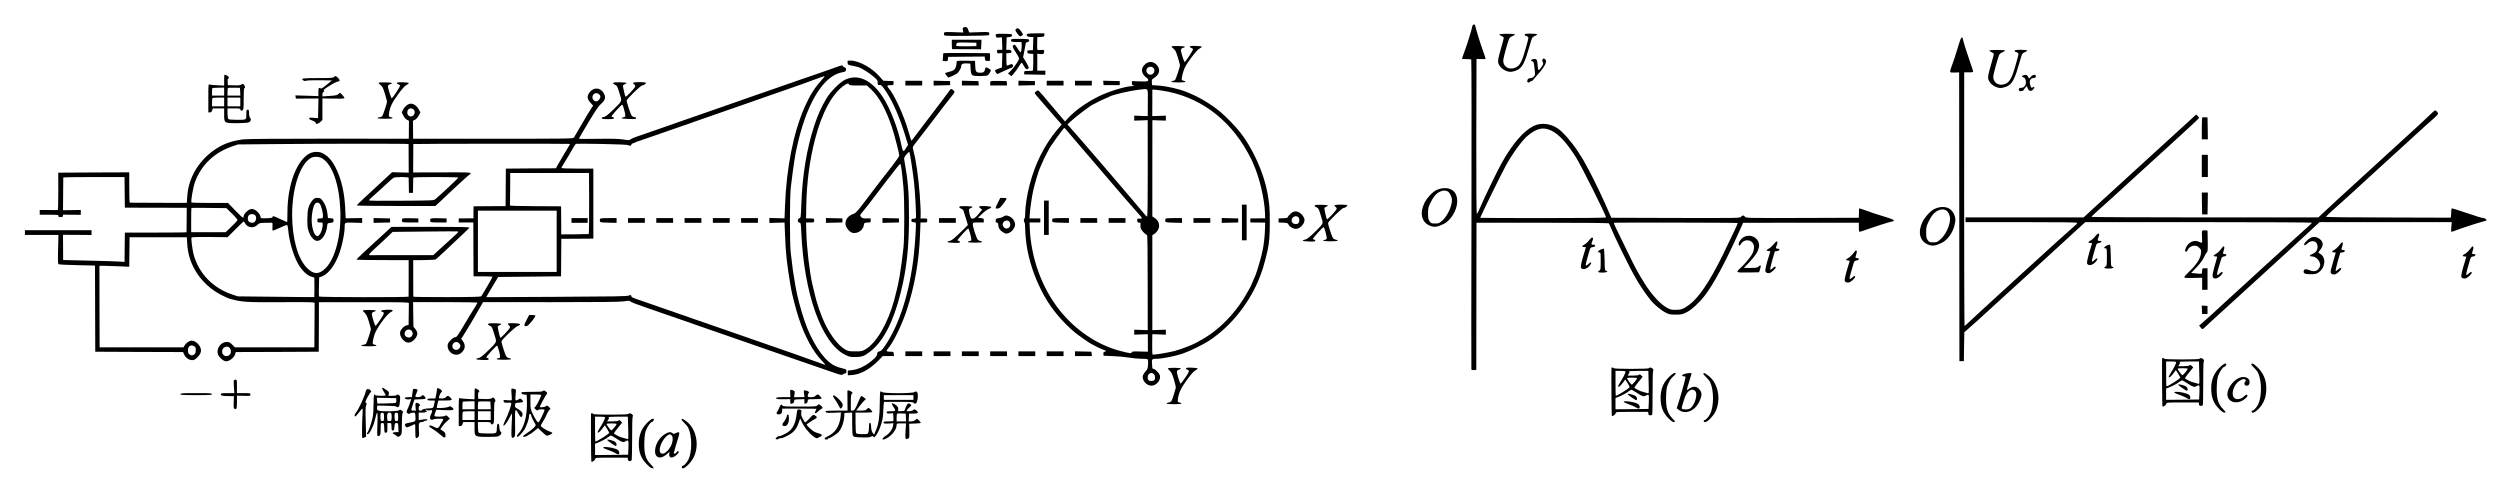 <?xml version="1.0" encoding="UTF-8" standalone="no"?>
<svg
   xmlns:dc="http://purl.org/dc/elements/1.1/"
   xmlns:cc="http://creativecommons.org/ns#"
   xmlns:rdf="http://www.w3.org/1999/02/22-rdf-syntax-ns#"
   xmlns:svg="http://www.w3.org/2000/svg"
   xmlns="http://www.w3.org/2000/svg"
   xmlns:sodipodi="http://sodipodi.sourceforge.net/DTD/sodipodi-0.dtd"
   xmlns:inkscape="http://www.inkscape.org/namespaces/inkscape"
   version="1.0"
   width="3714pt"
   height="736pt"
   viewBox="0 0 3714 736"
   preserveAspectRatio="xMidYMid meet"
   id="svg246"
   sodipodi:docname="087.svg"
   inkscape:version="0.92.4 5da689c313, 2019-01-14">
  <defs
     id="defs250" />
  <sodipodi:namedview
     pagecolor="#ffffff"
     bordercolor="#666666"
     borderopacity="1"
     objecttolerance="10"
     gridtolerance="10"
     guidetolerance="10"
     inkscape:pageopacity="0"
     inkscape:pageshadow="2"
     inkscape:window-width="1920"
     inkscape:window-height="1040"
     id="namedview248"
     showgrid="false"
     inkscape:zoom="0.14507684"
     inkscape:cx="163.13062"
     inkscape:cy="2464.8784"
     inkscape:window-x="0"
     inkscape:window-y="0"
     inkscape:window-maximized="1"
     inkscape:current-layer="svg246" />
  <g
     transform="translate(0,736) scale(0.1,-0.1)"
     fill="#000000"
     stroke="none"
     id="g244">
    <path
       d="M21882 6988 c-7 -7 -12 -19 -12 -27 0 -23 -76 -269 -115 -370 -19 -51 -35 -97 -35 -103 0 -6 26 -8 65 -6 35 1 68 -2 72 -7 4 -6 6 -1040 3 -2300 -3 -1259 -3 -2296 -1 -2303 2 -8 16 -12 38 -10 l35 3 1 1093 2 1093 979 0 c539 0 982 -4 986 -8 4 -4 19 -37 34 -73 51 -117 58 -133 162 -348 172 -355 279 -537 423 -717 57 -72 156 -154 231 -192 48 -24 67 -27 145 -27 82 0 96 3 160 34 75 37 192 145 276 255 128 169 300 487 492 913 l73 162 860 1 859 0 0 -68 c0 -55 3 -68 15 -66 8 1 60 18 115 38 114 41 317 105 358 113 64 11 35 32 -103 72 -108 32 -235 74 -312 104 -38 14 -69 22 -70 18 -1 -4 -2 -36 -2 -72 l-1 -65 -838 -3 c-827 -2 -837 -2 -854 18 -22 25 -35 25 -58 0 -18 -20 -28 -20 -973 -18 l-955 3 -32 75 c-17 41 -43 100 -57 130 -14 30 -40 87 -58 125 -60 132 -174 360 -222 443 -26 46 -48 85 -48 88 0 2 -38 62 -85 133 -87 133 -217 281 -289 330 -117 79 -255 93 -366 38 -148 -73 -315 -268 -473 -552 -62 -111 -268 -537 -310 -640 -25 -60 -50 -111 -56 -113 -8 -3 -10 320 -9 1150 l3 1153 68 -3 c39 -2 67 0 67 6 0 5 -16 54 -36 108 -43 120 -104 317 -113 363 -7 38 -20 48 -39 29z m1164 -1568 c113 -54 231 -183 367 -398 79 -126 447 -860 447 -893 0 -5 -389 -9 -935 -9 -514 0 -935 2 -935 4 0 14 323 672 381 776 100 181 242 375 321 441 138 115 233 136 354 79z m2770 -1373 c4 -4 -87 -197 -227 -484 -188 -382 -353 -627 -492 -729 -86 -64 -121 -77 -202 -77 -58 -1 -80 4 -124 27 -100 51 -236 199 -342 371 -100 160 -130 216 -251 465 -65 135 -139 285 -163 335 -24 49 -42 92 -40 95 3 6 1835 3 1841 -3z"
       id="path4" />
    <path
       d="M14317 6953 c-16 -4 -18 -11 -12 -40 l6 -36 -140 5 c-118 4 -141 3 -146 -10 -3 -8 -3 -22 0 -31 4 -14 39 -16 331 -14 193 1 331 6 336 11 6 6 7 19 4 30 -6 18 -14 19 -151 14 l-146 -5 -16 42 c-16 40 -24 45 -66 34z"
       id="path6" />
    <path
       d="M15090 6925 c-10 -11 -6 -23 21 -60 35 -48 45 -53 74 -32 17 13 17 16 -14 60 -33 48 -59 59 -81 32z"
       id="path8" />
    <path
       d="M15258 6853 c-17 -21 10 -43 54 -43 l39 0 -3 -97 -3 -98 -30 -1 c-54 -2 -56 -3 -53 -26 2 -19 10 -24 46 -26 l42 -3 0 -125 c0 -92 -3 -124 -12 -125 -7 -1 -38 -2 -68 -3 -52 -1 -55 -2 -55 -26 l0 -25 158 -3 157 -3 0 31 0 30 -60 0 -60 0 0 126 0 127 39 -6 c42 -5 58 0 61 23 6 38 1 43 -44 38 -24 -3 -48 -3 -53 1 -4 3 -7 47 -5 98 l3 92 52 3 c48 3 52 5 52 28 l0 25 -123 0 c-87 0 -127 -4 -134 -12z"
       id="path10" />
    <path
       d="M14795 6850 c-3 -5 -3 -19 0 -31 6 -17 14 -20 48 -17 l42 3 3 -92 3 -93 -41 0 c-39 0 -41 -1 -38 -27 3 -26 6 -28 41 -25 l38 4 -3 -108 -3 -107 -49 -16 c-57 -18 -64 -29 -39 -60 l18 -22 95 44 c52 25 105 48 118 51 25 8 30 43 8 52 -8 3 -28 -1 -44 -10 -16 -8 -32 -12 -36 -9 -3 4 -6 46 -6 95 l0 88 34 0 c38 0 49 10 40 34 -4 10 -18 16 -40 16 l-35 0 3 93 3 92 40 5 c32 4 40 9 40 25 0 19 -8 20 -117 23 -73 2 -119 -1 -123 -8z"
       id="path12" />
    <path
       d="M22274 6849 c-2 -5 11 -15 31 -23 19 -8 35 -21 35 -28 0 -8 -15 -67 -34 -133 -51 -177 -57 -207 -46 -245 14 -48 66 -97 123 -116 43 -14 57 -15 103 -4 109 26 153 88 214 300 12 41 26 86 30 100 4 14 13 44 20 67 11 35 20 45 52 58 21 8 36 20 33 25 -3 6 -46 10 -96 10 -72 0 -89 -3 -89 -15 0 -8 6 -15 13 -15 6 0 20 -7 30 -14 19 -14 20 -6 -23 -161 -59 -213 -90 -272 -159 -301 -99 -41 -191 22 -177 123 5 42 64 253 84 304 7 17 25 32 52 43 22 9 38 20 35 25 -7 12 -223 12 -231 0z"
       id="path14" />
    <path
       d="M29126 6778 c-8 -18 -30 -89 -51 -158 -20 -69 -52 -166 -71 -216 -47 -127 -48 -125 34 -122 l67 3 2 -2145 2 -2145 33 0 33 0 3 215 4 215 51 44 c53 45 186 165 312 281 83 76 474 432 554 505 31 28 85 77 121 110 36 33 117 108 180 165 165 150 185 169 392 359 l187 171 1686 0 c972 0 1685 -4 1683 -9 -1 -5 -48 -49 -103 -97 -95 -84 -247 -223 -624 -566 -91 -84 -188 -173 -216 -198 -27 -25 -79 -72 -115 -105 -36 -33 -92 -85 -125 -114 -33 -30 -87 -80 -120 -110 -106 -100 -289 -265 -333 -302 l-42 -36 21 -27 c11 -14 24 -26 29 -26 5 0 26 17 47 38 21 21 139 130 263 242 124 113 245 223 270 246 41 37 251 229 545 498 61 56 132 121 160 146 27 25 81 75 120 111 38 36 130 120 203 187 l132 122 982 0 981 0 -6 -68 c-4 -38 -4 -71 -1 -74 3 -4 32 5 64 18 71 28 313 108 394 129 32 8 61 17 64 20 9 9 -20 35 -40 35 -23 0 -103 24 -303 92 -82 28 -157 51 -165 52 -12 1 -15 -13 -15 -69 0 -50 -4 -70 -12 -69 -7 1 -427 2 -934 3 -542 0 -919 5 -917 10 2 5 53 53 113 107 114 101 262 235 375 339 36 33 117 108 180 165 148 135 178 163 335 306 72 65 177 162 235 214 57 52 154 141 214 196 61 56 134 121 163 145 28 24 52 51 52 60 1 19 -33 53 -48 48 -5 -2 -50 -42 -98 -89 -48 -47 -115 -110 -148 -139 -53 -47 -306 -278 -435 -397 -75 -68 -299 -273 -405 -370 -300 -273 -498 -456 -566 -521 l-77 -73 -1686 0 c-927 0 -1686 4 -1686 8 0 5 56 58 123 118 124 109 300 269 412 373 33 31 107 99 165 151 113 102 126 114 325 296 72 65 177 162 235 214 238 217 340 313 340 320 0 3 -10 16 -23 28 l-22 21 -50 -47 c-41 -39 -222 -204 -550 -502 -27 -25 -79 -72 -115 -105 -64 -59 -246 -225 -345 -315 -27 -25 -79 -72 -115 -105 -36 -33 -90 -83 -120 -110 -30 -27 -107 -97 -170 -155 -63 -59 -136 -125 -161 -148 l-46 -42 -877 0 -876 0 0 -35 0 -35 830 0 c658 0 830 -3 829 -12 0 -7 -19 -28 -42 -46 -41 -33 -368 -329 -787 -712 -69 -63 -172 -158 -230 -210 -58 -52 -134 -122 -170 -155 -36 -33 -117 -108 -180 -165 -63 -58 -147 -135 -187 -173 -39 -38 -74 -70 -78 -70 -3 -1 -6 846 -6 1883 l1 1885 67 0 c55 0 68 3 66 15 -1 8 -18 60 -38 115 -41 114 -105 317 -113 358 -7 40 -20 42 -36 5z"
       id="path16" />
    <path
       d="M15023 6773 c-12 -30 4 -38 78 -38 l74 0 3 -40 c2 -22 -1 -58 -5 -79 -8 -35 -10 -37 -23 -24 -8 9 -27 37 -43 63 -27 46 -42 52 -60 24 -7 -11 5 -37 42 -94 28 -44 51 -85 51 -92 0 -24 -71 -131 -117 -177 l-48 -47 25 -21 25 -20 38 43 c21 24 53 68 71 98 17 30 36 56 42 58 5 2 20 -17 32 -42 25 -51 46 -65 68 -44 12 13 8 25 -31 92 l-46 77 21 106 c11 58 20 107 20 108 0 2 11 7 25 10 25 6 34 30 15 41 -6 4 -65 7 -131 8 -88 1 -123 -1 -126 -10z"
       id="path18" />
    <path
       d="M14140 6700 c0 -38 3 -70 8 -70 4 0 102 -1 217 -1 l210 -1 3 71 3 71 -221 0 -220 0 0 -70z m365 0 l0 -25 -144 -3 c-80 -1 -149 2 -154 7 -5 5 -4 17 3 30 11 21 17 21 153 19 l142 -3 0 -25z"
       id="path20" />
    <path
       d="M17405 6670 c-3 -4 10 -19 28 -33 27 -21 38 -42 65 -129 17 -58 32 -111 32 -119 0 -20 -60 -202 -72 -216 -5 -6 -21 -13 -34 -15 -14 -2 -24 -7 -24 -13 0 -13 209 -13 213 0 1 5 -11 12 -28 15 -26 5 -30 10 -29 36 1 17 12 64 25 105 18 59 41 99 112 196 62 84 101 128 125 140 19 10 36 23 36 28 1 13 -164 19 -177 6 -7 -7 -2 -13 15 -20 15 -5 29 -14 32 -20 7 -10 -111 -191 -125 -191 -7 0 -36 85 -54 161 -7 27 6 44 38 50 10 2 19 9 20 14 2 12 -190 17 -198 5z"
       id="path22" />
    <path
       d="M29554 6609 c-2 -5 11 -15 31 -23 19 -8 35 -21 35 -28 0 -8 -15 -67 -34 -133 -51 -177 -57 -207 -46 -245 14 -48 66 -97 123 -116 43 -14 57 -15 103 -4 109 26 153 88 214 300 12 41 26 86 30 100 4 14 13 44 20 67 11 35 20 45 52 58 21 8 36 20 33 25 -3 6 -46 10 -96 10 -72 0 -89 -3 -89 -15 0 -8 6 -15 13 -15 6 0 20 -7 30 -14 19 -15 21 -2 -23 -161 -56 -206 -92 -273 -159 -301 -99 -41 -191 22 -177 123 5 42 64 253 84 304 7 17 25 32 52 43 22 9 38 20 35 25 -7 12 -223 12 -231 0z"
       id="path24" />
    <path
       d="M14015 6570 c-2 -3 -5 -30 -6 -60 l-4 -55 37 -3 c35 -3 37 -2 40 30 l3 33 272 3 272 2 3 -32 c3 -30 6 -33 38 -33 l35 0 3 58 c2 31 -1 57 -5 57 -300 4 -686 4 -688 0z"
       id="path26" />
    <path
       d="m 22780,6482 c -38,-6 -47,-20 -18,-31 23,-9 25,-16 35,-108 11,-93 10,-99 -10,-120 -11,-13 -32,-23 -47,-23 -14,0 -32,-6 -39,-12 -11,-10 0.136,-12.423 -3.864,-2.423 L 22686,6149 c 19,-18 27,-20 36,-11 15,15 35.884,28.318 35.884,14.318 L 22823,6228 c 120,131 165,213 137,247 -29,35 -63,3 -40,-39 11,-21 8,-30 -23,-76 -41,-61 -48,-56 -55,42 -5,74 -15,87 -62,80 z"
       id="path28"
       inkscape:connector-curvature="0"
       sodipodi:nodetypes="ccccscccsccccccc" />
    <path
       d="M12592 6428 c3 -31 5 -32 73 -45 39 -7 84 -18 100 -25 54 -22 157 -88 217 -140 47 -41 59 -56 56 -77 -3 -33 8 -52 27 -44 22 8 42 -12 98 -97 106 -161 201 -380 288 -664 l39 -129 -32 -49 c-27 -44 -33 -48 -44 -34 -6 9 -17 44 -23 79 -46 238 -165 548 -277 717 -169 256 -370 347 -561 255 -76 -37 -214 -175 -274 -275 -75 -125 -127 -240 -180 -399 -114 -347 -180 -743 -195 -1183 -7 -190 -8 -197 -28 -200 -31 -4 -30 -62 0 -66 21 -3 22 -10 28 -145 41 -916 301 -1641 650 -1817 60 -30 79 -35 140 -34 109 0 142 11 228 77 199 152 349 439 459 881 88 348 123 670 123 1121 0 371 -14 540 -70 847 -6 32 -2 42 31 83 21 25 41 42 45 38 7 -8 52 -299 69 -453 15 -125 35 -506 28 -524 -4 -10 -18 -16 -37 -16 -25 0 -30 -4 -30 -25 0 -21 5 -25 29 -25 17 0 33 -5 36 -10 8 -13 -11 -330 -31 -495 -63 -546 -214 -1018 -422 -1325 -46 -68 -64 -86 -87 -90 -25 -4 -31 -10 -33 -37 -2 -25 -17 -45 -60 -84 -101 -90 -215 -147 -319 -158 l-58 -6 0 -35 0 -35 55 3 c133 8 273 85 407 223 l57 59 84 0 83 0 -3 33 c-3 31 -4 32 -50 32 -58 0 -67 9 -42 38 81 91 211 356 284 577 118 359 184 734 198 1125 l7 180 50 0 c49 0 50 1 50 30 0 29 -1 30 -50 30 l-50 0 2 35 c6 120 -23 495 -54 695 -23 151 -30 185 -47 251 -9 34 -16 68 -16 75 0 8 33 55 73 105 66 83 138 177 403 525 51 66 104 133 118 150 33 37 33 54 -1 76 -25 17 -26 17 -42 -6 -8 -13 -71 -96 -138 -185 -68 -88 -192 -251 -275 -361 -83 -110 -152 -202 -154 -204 -5 -6 -21 39 -48 137 -63 227 -215 559 -299 649 -26 29 -17 38 36 38 40 0 42 1 42 30 l0 30 -76 3 -77 3 -51 58 c-116 134 -311 241 -438 241 -44 0 -44 0 -41 -32z m22 -323 c4 -12 29 -15 135 -15 l130 0 59 -55 c120 -111 225 -302 314 -570 34 -102 108 -389 108 -417 0 -10 -49 -80 -108 -156 -117 -147 -259 -332 -428 -557 -72 -95 -115 -143 -133 -148 -83 -25 -131 -80 -131 -149 0 -39 31 -91 72 -121 69 -51 188 6 200 96 5 36 12 40 61 41 40 1 42 3 42 31 l0 30 -63 0 c-55 0 -65 3 -81 24 -19 24 -19 24 33 85 52 62 69 85 369 479 93 122 174 222 180 222 12 0 23 -78 48 -345 17 -182 17 -743 1 -895 -40 -363 -70 -535 -137 -780 -94 -347 -266 -642 -430 -736 -46 -26 -58 -29 -150 -29 -92 0 -104 2 -151 29 -119 69 -254 260 -344 486 -30 76 -52 140 -79 230 -8 26 -28 107 -62 250 -43 183 -86 556 -91 790 l-3 129 60 1 c60 0 60 0 60 30 0 30 0 30 -60 30 l-60 1 3 179 c5 347 49 683 129 992 103 401 259 688 438 807 45 30 60 32 69 11z"
       id="path30" />
    <path
       d="M12270 4085 l0 -36 123 3 122 3 0 30 0 30 -122 3 -123 3 0 -36z"
       id="path32" />
    <path
       d="M13110 4085 l0 -36 123 3 122 3 0 30 0 30 -122 3 -123 3 0 -36z"
       id="path34" />
    <path
       d="M14217 6454 c-4 -4 -7 -19 -7 -34 0 -42 -19 -87 -43 -103 -12 -8 -46 -20 -74 -26 -29 -7 -53 -16 -53 -19 0 -4 11 -20 23 -36 l24 -29 44 17 c24 10 59 27 77 38 34 21 72 83 72 116 0 32 24 43 82 40 l53 -3 5 -78 c6 -102 13 -107 138 -107 51 0 102 5 113 10 19 10 49 59 49 79 0 8 -60 41 -75 41 -2 0 -6 -12 -10 -27 -10 -43 -24 -53 -69 -53 -65 0 -75 13 -78 100 l-3 75 -131 3 c-71 1 -133 -1 -137 -4z"
       id="path36" />
    <path
       d="M17021 6413 c-82 -65 -74 -149 23 -217 13 -8 17 -19 13 -31 -6 -15 -20 -17 -125 -14 l-117 4 0 -30 c0 -23 6 -31 25 -36 20 -6 17 -7 -17 -8 -107 -3 -364 -82 -518 -161 -180 -92 -347 -213 -446 -324 l-36 -41 -31 35 c-16 19 -98 116 -182 215 -203 241 -182 221 -214 200 -14 -10 -26 -22 -26 -27 0 -5 33 -46 73 -91 39 -45 97 -111 127 -146 30 -36 88 -102 128 -147 l74 -83 -70 -83 c-187 -224 -324 -499 -406 -813 -38 -143 -66 -328 -66 -429 0 -36 -4 -68 -10 -71 -5 -3 -10 -17 -10 -30 0 -13 5 -27 10 -30 6 -3 10 -46 10 -94 0 -73 18 -245 35 -325 49 -240 129 -456 249 -673 107 -193 269 -386 451 -539 56 -47 238 -174 249 -174 3 0 27 -13 54 -29 27 -16 78 -39 112 -52 61 -22 62 -23 36 -32 -22 -7 -27 -14 -24 -36 l3 -26 145 -6 c80 -3 186 -13 235 -22 50 -9 131 -17 181 -17 70 0 93 -3 97 -14 3 -8 4 -42 2 -77 -4 -53 -9 -67 -34 -93 -17 -17 -35 -45 -41 -62 -23 -65 49 -154 125 -154 77 0 147 88 125 156 -12 35 -71 94 -95 94 -8 0 -15 6 -16 13 0 6 -2 32 -4 57 -7 75 -3 80 70 80 77 0 269 38 380 75 104 34 305 133 403 197 300 199 562 516 716 866 60 137 102 271 146 467 26 114 35 227 34 430 0 204 -5 260 -35 430 -54 299 -220 665 -408 903 -66 83 -209 231 -286 295 -124 105 -299 213 -440 272 -22 9 -49 21 -60 25 -111 47 -294 89 -420 98 l-100 7 -3 42 c-3 39 -1 44 36 67 71 45 92 111 53 170 -45 69 -121 85 -180 39z m111 -60 c39 -35 11 -103 -43 -103 -29 0 -59 31 -59 60 0 50 64 78 102 43z m-80 -518 l-1 -200 -100 3 -101 4 0 -37 0 -37 100 3 100 4 1 -715 c1 -457 -3 -716 -9 -718 -5 -1 -32 26 -60 61 -58 74 -854 1003 -1015 1185 l-109 123 39 37 c85 81 325 262 347 262 3 0 27 13 53 28 26 15 75 39 108 52 33 13 65 27 70 31 38 28 311 92 460 108 132 14 118 36 117 -194z m198 181 c546 -78 1004 -407 1288 -925 29 -51 52 -95 52 -97 0 -2 14 -33 30 -70 89 -193 166 -520 173 -733 l2 -74 -110 -1 -110 -1 0 -30 0 -30 110 -1 110 -1 -2 -89 c-2 -96 -20 -260 -33 -309 -4 -16 -13 -57 -20 -90 -14 -67 -87 -304 -99 -320 -4 -5 -18 -37 -31 -70 -13 -33 -26 -64 -30 -70 -4 -5 -24 -41 -45 -80 -138 -255 -347 -490 -571 -642 -57 -39 -83 -54 -196 -116 -68 -37 -216 -93 -318 -121 -99 -26 -314 -61 -327 -53 -5 3 -7 72 -6 154 l2 148 100 -3 101 -4 0 37 0 37 -100 -3 -101 -4 0 705 0 705 32 22 c93 64 92 178 -1 238 l-31 20 0 715 1 715 100 -4 100 -3 0 37 0 37 -101 -4 -101 -3 1 190 c0 105 0 193 0 198 1 10 20 9 131 -7z m-1394 -603 c21 -27 160 -189 309 -362 148 -173 286 -333 305 -356 96 -115 409 -476 453 -522 52 -54 52 -67 -3 -61 -22 3 -25 -1 -25 -27 0 -19 5 -30 15 -31 8 -1 20 -2 27 -3 8 -1 10 -13 6 -34 -3 -21 1 -46 11 -64 15 -29 64 -77 86 -85 7 -2 10 -224 10 -708 l1 -705 -101 4 -100 3 0 -37 0 -37 101 4 101 3 1 -130 0 -130 -116 3 c-101 3 -118 2 -123 -12 -7 -19 -30 -17 -173 21 -337 88 -660 305 -898 603 -265 333 -426 775 -445 1225 l-3 80 80 0 80 0 0 30 0 30 -80 0 -80 0 3 55 c5 86 30 260 52 362 21 94 87 314 100 333 4 6 17 37 31 70 13 33 40 91 61 129 21 38 38 71 38 73 0 15 220 322 231 323 4 0 24 -21 45 -47z m1286 -3610 c20 -18 24 -73 6 -91 -7 -7 -26 -12 -43 -12 -39 0 -55 16 -55 54 0 56 53 85 92 49z"
       id="path38" />
    <path
       d="M18450 4055 l0 -265 35 0 35 0 0 265 0 265 -35 0 -35 0 0 -265z"
       id="path40" />
    <path
       d="M17314 4106 c-3 -8 -4 -23 -2 -33 3 -16 17 -18 126 -21 l122 -3 0 36 0 35 -120 0 c-96 0 -122 -3 -126 -14z"
       id="path42" />
    <path
       d="M17730 4085 l0 -35 125 0 125 0 0 35 0 35 -125 0 -125 0 0 -35z"
       id="path44" />
    <path
       d="M18150 4085 l0 -36 123 3 122 3 0 30 0 30 -122 3 -123 3 0 -36z"
       id="path46" />
    <path
       d="M15510 4125 l0 -255 35 0 35 0 0 255 0 255 -35 0 -35 0 0 -255z"
       id="path48" />
    <path
       d="M15634 4106 c-3 -8 -4 -23 -2 -33 3 -16 17 -18 126 -21 l122 -3 0 36 0 35 -120 0 c-96 0 -122 -3 -126 -14z"
       id="path50" />
    <path
       d="M16050 4085 l0 -35 125 0 125 0 0 35 0 35 -125 0 -125 0 0 -35z"
       id="path52" />
    <path
       d="M16470 4085 l0 -35 125 0 125 0 0 35 0 35 -125 0 -125 0 0 -35z"
       id="path54" />
    <path
       d="M12415 6359 c-44 -16 -145 -52 -225 -79 -80 -27 -224 -77 -320 -110 -96 -34 -200 -70 -230 -80 -30 -10 -134 -46 -230 -80 -96 -34 -200 -70 -230 -80 -30 -10 -120 -42 -200 -70 -80 -28 -170 -60 -200 -70 -30 -10 -134 -46 -230 -80 -96 -34 -200 -70 -230 -80 -30 -10 -134 -46 -230 -80 -96 -34 -186 -65 -200 -70 -14 -5 -104 -36 -200 -70 -96 -34 -203 -71 -238 -82 -34 -11 -72 -28 -83 -37 -20 -16 -29 -16 -108 -3 -65 10 -157 13 -373 10 -159 -3 -288 -2 -288 2 0 3 63 112 140 240 108 180 152 245 190 278 59 51 71 91 45 146 -48 100 -160 108 -222 16 -36 -51 -30 -92 18 -145 l41 -44 -20 -28 c-22 -32 -76 -122 -182 -303 -40 -69 -78 -133 -84 -143 -10 -17 -64 -18 -1200 -18 l-1189 0 -1 134 -1 133 30 15 c17 9 41 35 55 62 l25 47 -24 45 c-27 50 -74 85 -117 85 -40 0 -91 -39 -115 -88 l-21 -42 24 -47 c14 -29 35 -53 53 -62 l30 -15 -1 -134 -1 -133 -1194 1 c-825 0 -1219 -3 -1274 -11 -117 -16 -210 -42 -292 -81 -304 -148 -510 -442 -531 -760 l-7 -102 -420 1 c-231 1 -423 2 -427 2 -5 1 -8 102 -8 226 l0 225 -528 -2 -527 -3 1 -277 c0 -192 -3 -278 -10 -279 -6 0 -68 0 -138 1 l-128 1 0 -35 0 -36 140 0 c129 0 141 -2 138 -17 -2 -14 4 -18 32 -18 27 0 35 4 34 18 -1 9 3 17 10 18 6 0 66 0 134 -1 l122 -1 0 36 0 36 -132 -2 -132 -2 2 239 c1 131 2 242 2 247 0 4 205 7 455 7 l455 0 2 -227 3 -228 459 -1 460 -1 -1 -179 c-1 -98 -2 -181 -2 -184 -1 -3 -207 -5 -458 -5 l-458 0 -3 -218 -2 -218 -68 5 c-37 3 -200 8 -362 12 -162 3 -337 8 -388 9 l-94 3 -1 187 -1 187 212 -1 212 -2 0 35 0 36 -495 0 -495 0 0 -35 0 -35 249 0 249 0 -5 -213 c-5 -174 -3 -216 8 -222 7 -5 132 -11 276 -14 l264 -6 2 -640 2 -640 652 -3 652 -2 17 -36 c23 -49 72 -84 118 -84 30 0 44 8 80 43 63 63 68 118 19 185 -27 36 -71 62 -105 62 -33 0 -83 -33 -104 -69 l-18 -31 -623 0 -623 0 -2 603 c-2 331 -2 604 -1 606 3 5 83 3 290 -5 l153 -7 2 219 3 219 425 0 425 0 7 -107 c19 -311 210 -596 500 -747 51 -26 104 -51 118 -55 196 -55 236 -58 784 -55 452 2 491 1 490 -14 0 -10 -1 -161 -2 -337 l-2 -320 -590 0 -590 0 -40 40 c-34 34 -47 40 -81 40 -97 0 -168 -114 -124 -199 18 -36 69 -79 101 -87 49 -13 135 51 150 111 l6 25 617 2 616 3 2 368 1 368 669 0 c600 0 668 -1 667 -15 0 -9 -1 -85 -2 -170 l-2 -153 -29 -6 c-39 -8 -89 -61 -97 -102 -12 -65 60 -155 124 -155 58 0 132 77 132 136 0 18 -12 44 -29 65 l-29 35 -3 183 -2 183 479 0 c322 0 478 -4 477 -10 -2 -6 -22 -41 -46 -79 -24 -37 -93 -150 -152 -250 -95 -161 -111 -183 -133 -183 -17 0 -40 -15 -69 -45 -34 -36 -43 -52 -43 -81 0 -108 122 -173 201 -107 62 53 70 116 23 179 l-23 31 23 34 c21 31 122 198 166 274 10 17 44 77 77 134 l60 103 1004 -1 c762 0 1024 3 1086 12 68 11 85 11 96 0 13 -13 87 -42 252 -98 39 -13 149 -51 245 -85 96 -34 213 -74 260 -90 47 -16 150 -52 230 -80 80 -28 183 -64 230 -80 47 -16 164 -56 260 -90 96 -34 200 -70 230 -80 30 -10 134 -46 230 -80 96 -34 200 -70 230 -80 30 -10 147 -51 260 -90 113 -39 257 -89 320 -110 63 -21 179 -61 257 -89 113 -39 144 -47 150 -36 5 7 19 15 33 17 20 2 25 9 25 33 0 28 -3 30 -72 46 -40 9 -97 31 -129 50 -153 92 -318 348 -422 654 -56 165 -109 365 -132 500 -39 224 -40 232 -72 505 -17 147 -17 806 0 975 12 118 49 382 72 512 5 29 25 119 45 200 143 576 378 944 636 997 58 11 64 15 67 39 3 21 -2 29 -22 37 -14 5 -26 14 -26 20 0 15 -18 12 -105 -21z m-215 -196 c-100 -109 -170 -222 -248 -398 -165 -375 -269 -901 -290 -1464 l-7 -185 -112 3 -113 3 0 -37 0 -37 113 3 112 3 7 -175 c11 -294 27 -437 88 -797 17 -98 75 -322 116 -447 90 -274 211 -497 342 -632 34 -35 57 -63 52 -63 -5 0 -64 21 -132 46 -128 47 -254 92 -348 124 -30 10 -134 46 -230 80 -96 34 -200 70 -230 80 -30 10 -134 46 -230 80 -96 34 -200 70 -230 80 -30 10 -147 51 -260 90 -113 39 -230 80 -260 90 -30 10 -134 46 -230 80 -96 34 -200 70 -230 80 -30 10 -134 46 -230 80 -96 34 -196 69 -222 77 -27 9 -48 22 -48 29 0 21 -18 26 -42 12 -18 -10 -238 -14 -1068 -18 -575 -3 -1046 -5 -1047 -5 -1 0 39 68 88 150 l90 150 467 5 467 5 2 278 2 279 238 1 238 2 0 520 0 520 -238 0 c-135 0 -237 4 -237 9 0 5 22 43 48 85 27 42 73 120 103 173 30 54 59 99 64 101 6 3 179 2 385 -2 269 -5 381 -11 398 -19 24 -14 42 -9 42 12 0 7 35 24 78 39 42 14 156 53 252 87 96 34 200 70 230 80 30 10 96 33 145 50 161 57 429 151 485 170 30 10 134 46 230 80 96 34 200 70 230 80 30 10 120 42 200 70 80 28 170 60 200 70 30 10 134 46 230 80 96 34 207 72 245 86 39 13 129 46 200 73 72 27 136 50 143 50 8 1 -14 -29 -48 -66z m-3292 -211 c19 -24 14 -50 -13 -78 -19 -18 -31 -23 -48 -19 -77 23 -50 138 28 118 11 -3 26 -12 33 -21z m-2764 -218 c36 -35 10 -104 -39 -104 -32 0 -55 25 -55 60 0 35 23 60 55 60 13 0 31 -7 39 -16z m-74 -514 c0 -3 1 -99 1 -215 l1 -210 -124 3 -123 4 -120 -112 c-66 -61 -184 -170 -262 -242 -79 -73 -143 -135 -143 -140 0 -4 263 -8 584 -8 l585 0 93 87 c51 49 122 115 158 149 149 140 254 234 262 234 4 0 8 7 8 16 0 13 -46 15 -426 13 l-426 -1 1 208 c0 115 1 211 1 214 0 5 2330 7 2330 2 0 -2 -40 -70 -89 -150 -48 -81 -96 -162 -105 -179 l-16 -33 -373 -2 -372 -3 -2 -278 -2 -279 -238 -1 -238 -2 -1 -89 0 -89 -110 -1 -109 -1 0 -30 0 -30 108 0 109 0 1 -400 2 -400 137 0 c75 0 140 -3 143 -6 3 -4 -31 -66 -75 -140 -44 -74 -83 -140 -88 -148 -6 -11 -94 -14 -510 -15 -276 0 -502 2 -502 7 0 4 -1 127 -1 275 l0 267 159 1 c88 1 167 6 175 10 8 5 81 72 163 149 82 77 189 178 239 225 49 47 94 90 98 97 6 10 -109 13 -575 13 l-583 -1 -130 -120 c-71 -66 -190 -174 -263 -241 -72 -67 -130 -124 -127 -126 3 -3 179 -6 391 -6 l385 -1 0 -267 c0 -148 -1 -271 -1 -275 0 -12 -1329 -10 -1332 2 -2 6 -2 71 0 146 l3 137 42 16 c119 46 235 226 291 452 28 108 46 218 46 271 0 82 -6 78 135 75 l125 -4 0 37 0 36 -122 -2 -123 -2 -7 151 c-9 191 -42 361 -98 502 -68 173 -136 261 -240 315 -50 26 -134 24 -189 -4 -192 -99 -330 -463 -331 -873 0 -82 -2 -148 -5 -148 -3 0 -48 20 -101 45 -104 49 -114 52 -114 31 0 -11 -19 -15 -80 -18 -92 -3 -100 -2 -100 19 0 30 -42 84 -82 104 -33 17 -45 18 -73 9 -39 -13 -95 -72 -95 -100 0 -10 -4 -21 -9 -24 -4 -3 -57 45 -116 107 l-108 112 -268 0 c-147 0 -270 3 -274 7 -14 14 24 233 55 313 95 251 291 434 558 523 l77 26 535 5 c666 7 2000 8 2000 1z m-1281 -214 c151 -96 252 -386 267 -771 15 -368 -74 -715 -220 -860 -97 -96 -178 -95 -276 5 -136 137 -220 439 -220 788 0 395 114 746 275 843 45 28 125 25 174 -5z m3963 -554 c2 -295 -1 -563 -6 -569 -1 -1 -93 -3 -205 -4 l-203 -1 -1 208 -2 209 -380 2 c-260 1 -380 5 -379 12 1 6 2 117 3 246 l1 235 585 0 585 0 2 -338z m-2681 266 c0 -7 1 -60 2 -118 l2 -105 30 0 30 0 2 105 c1 58 2 111 2 118 1 9 75 12 336 12 184 0 335 -4 335 -8 0 -8 -262 -253 -341 -319 -25 -22 -29 -22 -507 -25 -333 -3 -482 -1 -481 6 0 6 32 38 71 71 39 33 116 103 172 156 56 53 110 101 121 107 29 16 225 16 226 0z m-2624 -532 c46 -44 82 -88 81 -96 -2 -8 -42 -52 -90 -97 l-87 -83 -255 0 -256 0 0 178 c0 98 2 181 4 183 3 2 120 2 262 0 l257 -3 84 -82z m4823 -411 l0 -455 -585 0 -585 0 0 455 0 455 585 0 585 0 0 -455z m-4490 395 c35 -19 33 -88 -4 -112 -19 -13 -59 -9 -78 9 -22 20 -23 70 -1 95 18 20 54 23 83 8z m-138 -129 c38 -67 125 -77 182 -22 29 28 37 30 116 31 47 1 91 2 99 1 10 -1 12 -14 9 -56 -3 -31 -1 -58 3 -61 5 -2 51 16 104 41 53 26 102 44 109 42 8 -3 15 -34 19 -84 12 -151 78 -376 145 -492 60 -105 141 -181 210 -195 17 -4 32 -11 32 -14 3 -58 1 -284 -1 -285 -2 -2 -258 0 -569 4 l-565 6 -77 25 c-296 97 -508 318 -583 603 -18 70 -38 232 -30 245 5 8 86 11 272 9 l264 -3 117 117 c64 64 119 117 122 117 3 0 12 -13 22 -29z m3161 -133 c-3 -7 -22 -25 -42 -42 -19 -17 -100 -91 -179 -163 l-145 -133 -468 0 c-258 0 -472 0 -476 -1 -26 -2 -1 28 84 106 54 48 133 122 177 164 l79 76 481 5 c264 3 484 4 489 2 4 -2 4 -8 0 -14z m-685 -1466 c24 -31 12 -79 -24 -93 -30 -11 -71 6 -80 33 -21 66 62 113 104 60z m712 -194 c13 -25 13 -31 0 -55 -30 -53 -110 -34 -110 25 0 63 79 84 110 30z m-3942 -34 c19 -13 23 -23 20 -62 -2 -39 -8 -49 -30 -62 -25 -13 -31 -13 -55 0 -23 13 -29 24 -31 57 -5 69 45 103 96 67z m526 -26 c37 -52 9 -118 -50 -118 -38 0 -64 29 -64 72 0 60 82 93 114 46z"
       id="path56" />
    <path
       d="M8914 4106 c-3 -8 -4 -23 -2 -33 3 -16 17 -18 126 -21 l122 -3 0 36 0 35 -120 0 c-96 0 -122 -3 -126 -14z"
       id="path58" />
    <path
       d="M9330 4085 l0 -35 125 0 125 0 0 35 0 35 -125 0 -125 0 0 -35z"
       id="path60" />
    <path
       d="M9750 4085 l0 -35 125 0 125 0 0 35 0 35 -125 0 -125 0 0 -35z"
       id="path62" />
    <path
       d="M10170 4085 l0 -35 125 0 125 0 0 35 0 35 -125 0 -125 0 0 -35z"
       id="path64" />
    <path
       d="M10590 4085 l0 -35 125 0 125 0 0 35 0 35 -125 0 -125 0 0 -35z"
       id="path66" />
    <path
       d="M11010 4085 l0 -35 125 0 125 0 0 35 0 35 -125 0 -125 0 0 -35z"
       id="path68" />
    <path
       d="M5550 4085 l0 -36 123 3 122 3 0 30 0 30 -122 3 -123 3 0 -36z"
       id="path70" />
    <path
       d="M5974 4106 c-3 -8 -4 -23 -2 -33 3 -16 15 -18 123 -18 l120 0 0 30 0 30 -118 3 c-96 2 -118 0 -123 -12z"
       id="path72" />
    <path
       d="M6394 4106 c-3 -8 -4 -23 -2 -33 3 -16 15 -18 123 -18 l120 0 0 30 0 30 -118 3 c-96 2 -118 0 -123 -12z"
       id="path74" />
    <path
       d="M4641 4383 c-58 -71 -75 -132 -75 -278 -1 -128 2 -144 40 -231 17 -39 61 -83 90 -90 75 -19 154 91 166 231 3 28 7 30 48 35 42 5 45 7 45 35 0 28 -3 30 -42 33 l-41 3 -7 62 c-9 80 -37 152 -76 200 -27 32 -36 37 -74 37 -38 0 -47 -5 -74 -37z m113 -56 c21 -31 48 -141 44 -180 -3 -30 -5 -32 -43 -32 -38 0 -40 -2 -40 -30 0 -28 2 -30 40 -30 39 0 40 -1 39 -35 -3 -86 -52 -181 -87 -167 -43 16 -77 125 -77 247 0 82 22 192 46 227 19 30 59 30 78 0z"
       id="path76" />
    <path
       d="M8490 4085 l0 -35 120 0 120 0 0 35 0 35 -120 0 -120 0 0 -35z"
       id="path78" />
    <path
       d="M3330 6169 l0 -81 -97 5 c-54 2 -107 7 -118 11 -20 7 -20 4 -20 -203 l0 -211 23 0 c17 0 26 8 33 30 l11 30 84 0 84 0 0 -94 c0 -126 0 -126 194 -126 88 0 155 5 170 12 33 14 42 44 22 67 -10 11 -16 36 -16 69 0 45 -3 52 -20 52 -18 0 -20 -7 -20 -59 0 -95 5 -91 -134 -91 -82 0 -126 4 -134 12 -7 7 -12 42 -12 85 l0 73 94 0 c86 0 94 -2 99 -21 5 -17 9 -19 26 -9 20 10 21 19 21 170 0 100 4 160 10 160 16 0 12 31 -6 51 -15 16 -18 17 -39 3 -17 -11 -46 -14 -111 -12 l-89 3 -3 48 c-2 28 1 47 7 47 6 0 11 9 11 19 0 15 -41 41 -66 41 -2 0 -4 -36 -4 -81z m0 -170 l0 -59 -90 0 -90 0 0 53 c0 30 2 56 4 58 3 2 43 5 90 6 l86 2 0 -60z m238 -1 l3 -58 -96 0 -95 0 0 53 c0 30 3 56 6 60 4 3 45 5 93 4 l86 -2 3 -57z m-238 -153 l0 -65 -90 0 -90 0 0 58 c0 32 3 62 7 65 3 4 44 7 90 7 l83 0 0 -65z m240 0 l0 -65 -95 0 -95 0 0 65 0 65 95 0 95 0 0 -65z"
       id="path80" />
    <path
       d="M30062 6242 c-30 -9 -30 -25 -1 -32 16 -4 26 -17 32 -39 16 -63 -14 -115 -66 -116 -25 0 -33 -5 -35 -21 -2 -12 3 -24 12 -27 16 -6 56 2 56 12 1 3 11 19 25 35 l23 29 16 -36 c19 -46 54 -50 86 -10 22 28 12 45 -15 23 -16 -14 -29 6 -39 60 -8 47 13 78 57 82 24 2 32 8 32 23 0 33 -41 31 -73 -3 l-28 -30 -16 29 c-17 30 -25 32 -66 21z"
       id="path82" />
    <path
       d="M4960 6215 c-10 -13 -50 -15 -241 -15 -231 0 -255 -4 -212 -35 12 -9 25 -10 43 -4 14 5 105 8 203 7 l177 -3 -77 -64 c-63 -52 -80 -62 -94 -53 -24 15 -29 6 -29 -59 l0 -57 -171 6 -171 5 4 -24 3 -24 168 1 168 1 -3 -146 -3 -146 -30 2 c-16 0 -45 3 -64 5 -43 4 -53 -18 -14 -33 59 -24 73 -33 73 -46 0 -23 41 -14 71 16 l29 29 0 160 0 160 160 -3 c104 -3 162 0 166 7 4 5 -10 26 -29 46 l-36 36 -23 -21 c-19 -17 -41 -22 -130 -28 l-108 -7 0 30 c0 19 6 32 17 36 12 5 14 9 5 18 -9 9 2 21 46 50 70 48 146 88 166 88 28 0 28 22 0 51 -31 33 -46 36 -64 14z"
       id="path84" />
    <path
       d="M13450 6125 l0 -35 125 0 125 0 0 35 0 35 -125 0 -125 0 0 -35z"
       id="path86" />
    <path
       d="M13870 6125 l0 -36 123 3 122 3 0 30 0 30 -122 3 -123 3 0 -36z"
       id="path88" />
    <path
       d="M14290 6125 l0 -35 126 0 125 0 -3 33 -3 32 -122 3 -123 3 0 -36z"
       id="path90" />
    <path
       d="M14717 6154 c-4 -4 -7 -20 -7 -36 l0 -28 126 0 125 0 -3 33 -3 32 -116 3 c-63 1 -118 -1 -122 -4z"
       id="path92" />
    <path
       d="M15130 6125 l0 -36 123 3 122 3 0 30 0 30 -122 3 -123 3 0 -36z"
       id="path94" />
    <path
       d="M15550 6125 l0 -35 125 0 125 0 0 35 0 35 -125 0 -125 0 0 -35z"
       id="path96" />
    <path
       d="M15970 6125 l0 -35 125 0 125 0 0 35 0 35 -125 0 -125 0 0 -35z"
       id="path98" />
    <path
       d="M16392 6128 l3 -33 120 0 120 0 0 30 0 30 -123 3 -123 3 3 -33z"
       id="path100" />
    <path
       d="M5625 6130 c-3 -4 10 -19 28 -33 27 -21 38 -42 65 -129 17 -58 32 -111 32 -119 0 -20 -60 -202 -72 -216 -5 -6 -24 -13 -41 -15 -18 -2 -31 -7 -29 -13 3 -13 221 -13 225 0 1 5 -11 12 -28 15 -27 5 -30 9 -27 40 8 95 43 173 135 297 61 84 101 128 125 140 19 10 36 23 36 28 1 13 -164 19 -177 6 -7 -7 -2 -13 15 -20 15 -5 29 -14 32 -20 7 -10 -111 -191 -125 -191 -7 0 -36 85 -54 161 -7 27 6 44 38 50 10 2 19 9 20 14 2 12 -190 17 -198 5z"
       id="path102" />
    <path
       d="M9116 6132 c-12 -11 -5 -20 23 -32 24 -10 32 -23 51 -83 12 -40 26 -85 31 -101 17 -55 11 -67 -85 -161 -108 -106 -146 -135 -175 -135 -12 0 -21 -6 -21 -15 0 -12 17 -15 90 -15 73 0 90 3 90 15 0 8 -6 15 -14 15 -8 0 -17 4 -21 9 -6 10 144 176 159 176 10 0 45 -125 46 -162 0 -16 -7 -22 -27 -25 -16 -2 -28 -7 -28 -13 0 -6 44 -11 108 -13 91 -2 107 0 107 13 0 9 -9 15 -23 15 -13 0 -32 9 -42 20 -16 18 -75 195 -75 227 0 20 207 223 228 223 24 0 64 29 57 41 -4 5 -46 9 -95 9 -93 0 -114 -9 -79 -33 14 -10 19 -21 15 -34 -9 -25 -134 -158 -142 -150 -11 10 -44 159 -38 169 3 5 17 13 31 19 13 5 22 13 19 17 -6 10 -181 14 -190 4z"
       id="path104" />
    <path
       d="M32717 5614 c-4 -4 -7 -79 -7 -166 l0 -158 45 0 45 0 -2 163 -3 162 -35 3 c-20 2 -39 0 -43 -4z"
       id="path108" />
    <path
       d="M32710 4895 l0 -165 45 0 45 0 0 165 0 165 -45 0 -45 0 0 -165z"
       id="path110" />
    <path
       d="M21415 4561 c-22 -4 -57 -15 -77 -25 -56 -27 -140 -117 -176 -190 -74 -149 -44 -286 76 -337 66 -29 109 -24 210 24 97 46 190 191 199 311 13 156 -79 242 -232 217z m89 -43 c31 -14 66 -82 66 -129 0 -93 -67 -236 -140 -303 -49 -44 -55 -46 -110 -46 -55 0 -60 2 -82 33 -20 27 -23 44 -23 117 0 77 4 92 37 160 42 87 81 133 135 160 44 22 81 25 117 8z"
       id="path112" />
    <path
       d="M32712 4338 l3 -163 40 0 40 0 3 163 2 162 -45 0 -45 0 2 -162z"
       id="path114" />
    <path
       d="M14825 4350 c-19 -38 -35 -74 -35 -80 0 -7 14 -10 32 -8 26 2 41 15 84 72 29 38 51 73 48 78 -3 4 -25 8 -49 8 l-45 0 -35 -70z"
       id="path116" />
    <path
       d="M19536 4312 c-12 -11 -5 -20 23 -32 24 -10 32 -23 51 -83 12 -40 26 -85 31 -101 17 -55 11 -67 -85 -161 -108 -106 -141 -132 -176 -136 -14 -2 -25 -8 -25 -14 0 -6 39 -11 93 -13 77 -2 92 0 92 13 0 8 -6 15 -14 15 -8 0 -17 4 -21 9 -6 10 144 176 159 176 10 0 45 -125 46 -162 0 -16 -7 -22 -27 -25 -16 -2 -27 -7 -25 -13 1 -6 45 -10 107 -10 62 0 106 4 108 10 1 6 -10 11 -24 13 -15 2 -35 12 -44 22 -17 18 -75 196 -75 227 0 20 207 223 228 223 24 0 64 29 57 41 -4 5 -46 9 -95 9 -93 0 -114 -9 -79 -33 14 -10 19 -21 15 -34 -9 -25 -134 -158 -142 -150 -11 10 -44 159 -38 169 3 5 17 13 31 19 13 5 22 13 19 17 -6 10 -181 14 -190 4z"
       id="path118" />
    <path
       d="M14256 4292 c-12 -11 -5 -20 23 -32 16 -6 31 -19 34 -28 3 -9 19 -62 36 -116 l30 -99 -97 -96 c-111 -109 -147 -137 -182 -142 -14 -2 -25 -8 -25 -14 0 -6 39 -11 93 -13 77 -2 92 0 92 13 0 8 -6 15 -14 15 -8 0 -17 4 -21 9 -6 10 144 176 159 176 10 0 45 -125 46 -162 0 -16 -7 -22 -27 -25 -16 -2 -27 -7 -25 -13 1 -6 45 -10 107 -10 63 0 105 4 105 10 1 6 -10 12 -22 13 -13 2 -31 11 -41 20 -20 18 -80 203 -75 235 3 21 8 22 83 22 l80 0 0 30 c0 28 -3 30 -44 35 l-43 5 60 57 c33 32 78 65 101 74 61 24 46 39 -44 42 -102 4 -118 -2 -82 -31 l28 -22 -51 -62 c-53 -66 -92 -86 -114 -62 -15 17 -38 117 -30 131 3 5 17 13 31 19 13 5 22 13 19 17 -6 10 -181 14 -190 4z"
       id="path120" />
    <path
       d="M28815 4281 c-22 -4 -57 -15 -77 -25 -56 -27 -140 -117 -176 -190 -74 -149 -44 -286 76 -337 66 -29 109 -24 210 24 80 38 159 144 186 252 22 82 20 123 -9 181 -40 79 -111 111 -210 95z m90 -43 c34 -15 65 -76 65 -125 0 -101 -60 -233 -138 -304 -51 -47 -56 -49 -112 -49 -55 0 -60 2 -82 33 -20 27 -23 44 -23 117 0 77 4 92 37 160 42 87 81 133 135 160 44 22 81 25 118 8z"
       id="path122" />
    <path
       d="M19178 4190 c-20 -17 -40 -39 -43 -50 -5 -16 -17 -20 -73 -22 l-67 -3 0 -30 0 -30 68 -3 c61 -3 69 -5 79 -28 16 -34 68 -64 111 -64 58 0 127 72 127 132 0 33 -35 85 -72 108 -47 29 -87 25 -130 -10z m107 -54 c21 -15 25 -67 5 -90 -16 -21 -64 -20 -84 0 -52 51 20 133 79 90z"
       id="path124" />
    <path
       d="M14903 4141 c-17 -11 -49 -21 -70 -23 -33 -3 -38 -6 -41 -31 -3 -22 1 -30 17 -34 15 -4 21 -13 21 -35 0 -17 7 -42 16 -57 19 -32 76 -71 104 -71 60 0 130 73 130 135 0 47 -39 101 -86 121 -43 18 -53 18 -91 -5z m99 -87 c15 -33 2 -73 -28 -84 -32 -13 -61 2 -74 36 -25 65 73 112 102 48z"
       id="path126" />
    <path
       d="M13950 4085 l0 -35 125 0 125 0 0 35 0 35 -125 0 -125 0 0 -35z"
       id="path128" />
    <path
       d="M32714 3925 c-4 -9 -4 -50 -1 -90 4 -41 3 -76 -2 -79 -5 -3 -22 1 -37 9 -61 32 -132 12 -178 -48 -33 -44 -45 -97 -22 -97 9 0 21 11 26 24 14 38 58 66 102 66 31 0 46 -7 70 -31 28 -28 30 -34 25 -83 -8 -81 -67 -170 -189 -285 -32 -30 -58 -61 -58 -69 0 -11 25 -13 133 -11 l132 3 0 -89 0 -90 40 0 40 0 0 160 0 160 -40 0 c-40 0 -40 0 -40 -39 0 -22 -4 -41 -10 -43 -5 -1 -42 0 -81 5 l-72 7 81 85 c54 57 90 106 110 150 17 36 37 70 44 75 11 8 13 45 11 165 l-3 155 -38 3 c-27 2 -39 -1 -43 -13z"
       id="path130" />
    <path
       d="M31125 3848 c-16 -23 -47 -50 -67 -61 -41 -20 -42 -37 -2 -37 13 0 24 -2 24 -4 0 -2 -9 -32 -20 -67 -37 -115 -60 -213 -55 -231 14 -41 79 -33 124 18 48 53 35 79 -15 29 -14 -14 -29 -23 -34 -20 -5 3 1 38 12 78 12 39 28 99 38 132 16 56 19 60 50 65 50 7 53 37 3 31 -17 -2 -25 16 -15 36 5 10 12 30 16 46 10 42 -23 34 -59 -15z"
       id="path132" />
    <path
       d="M25907 3839 c-41 -22 -77 -71 -77 -106 0 -32 16 -29 36 6 43 73 153 67 184 -10 16 -36 7 -96 -21 -146 -26 -47 -108 -144 -171 -202 -76 -70 -72 -72 113 -69 l162 3 15 48 c18 56 11 69 -21 39 -21 -20 -34 -22 -121 -22 l-98 0 84 89 c86 92 123 149 138 215 27 121 -109 215 -223 155z"
       id="path134" />
    <path
       d="M34315 3821 c-31 -18 -85 -76 -85 -90 0 -22 17 -18 45 9 68 66 155 41 155 -44 0 -54 -25 -88 -80 -110 -45 -18 -45 -36 -1 -36 44 0 94 -40 111 -88 14 -40 13 -46 -5 -80 -26 -49 -74 -63 -137 -39 -59 23 -85 22 -93 -4 -13 -39 17 -54 103 -53 64 0 83 4 113 24 103 68 121 221 31 277 -15 9 -29 18 -31 19 -1 2 11 20 28 41 55 69 49 125 -18 170 -41 28 -95 30 -136 4z"
       id="path136" />
    <path
       d="M23605 3788 c-16 -23 -47 -50 -67 -61 -41 -20 -42 -37 -2 -37 13 0 24 -2 24 -4 0 -2 -9 -32 -20 -67 -37 -115 -60 -213 -55 -231 14 -41 79 -33 124 18 48 53 35 79 -15 29 -14 -14 -29 -23 -34 -20 -5 3 1 38 12 78 12 39 28 99 38 132 15 54 20 60 46 63 38 5 54 20 34 32 -8 6 -20 8 -27 5 -18 -6 -26 11 -15 32 5 10 12 30 16 46 10 42 -23 34 -59 -15z"
       id="path138" />
    <path
       d="M26349 3732 c-19 -25 -51 -54 -71 -65 -41 -20 -42 -37 -2 -37 13 0 24 -2 24 -4 0 -2 -9 -32 -20 -67 -38 -116 -59 -207 -53 -228 6 -24 34 -35 66 -26 27 9 87 64 87 82 0 20 -19 15 -47 -13 -14 -14 -29 -22 -34 -17 -4 4 10 67 30 138 l38 130 34 5 c38 6 48 35 12 35 -29 1 -37 10 -25 32 5 10 12 30 16 44 10 46 -18 41 -55 -9z"
       id="path140" />
    <path
       d="M34750 3713 c-19 -25 -52 -55 -72 -66 -41 -20 -42 -37 -2 -37 13 0 24 -1 24 -3 0 -1 -14 -49 -31 -107 -44 -150 -49 -173 -43 -192 6 -21 37 -31 67 -23 27 9 87 64 87 82 0 20 -19 15 -47 -13 -14 -14 -29 -22 -34 -17 -4 4 10 67 30 138 l38 130 34 5 c38 6 48 35 12 35 -32 1 -34 6 -17 54 13 40 12 61 -4 61 -4 0 -23 -21 -42 -47z"
       id="path142" />
    <path
       d="M31298 3712 c-41 -18 -51 -42 -18 -42 19 0 20 -7 20 -130 0 -119 -2 -130 -20 -140 -36 -19 -21 -30 44 -30 64 0 98 16 57 27 -20 5 -21 13 -23 166 -2 96 -7 161 -13 163 -5 2 -27 -5 -47 -14z"
       id="path144" />
    <path
       d="M32990 3653 c-19 -27 -52 -56 -73 -66 -40 -20 -41 -37 -1 -37 19 0 24 -4 20 -17 -72 -249 -78 -281 -51 -303 9 -7 26 -10 42 -5 48 11 120 95 83 95 -6 0 -23 -12 -37 -26 -40 -40 -46 -17 -19 72 14 43 31 102 39 129 13 46 17 50 48 55 38 6 48 35 12 35 -32 1 -34 6 -17 54 13 40 12 61 -4 61 -4 0 -23 -21 -42 -47z"
       id="path146" />
    <path
       d="M36690 3653 c-19 -25 -52 -55 -72 -66 -41 -20 -42 -37 -2 -37 13 0 24 -2 24 -4 0 -2 -9 -32 -20 -67 -37 -115 -60 -213 -55 -231 7 -21 38 -32 68 -23 27 9 87 64 87 82 0 20 -19 15 -46 -12 -14 -14 -29 -23 -34 -20 -5 3 1 38 12 78 12 39 28 99 38 132 16 56 19 60 51 65 38 6 48 35 12 35 -32 1 -34 6 -17 54 13 40 12 61 -4 61 -4 0 -23 -21 -42 -47z"
       id="path148" />
    <path
       d="M23778 3652 c-41 -18 -51 -42 -18 -42 19 0 20 -7 20 -130 0 -119 -2 -130 -20 -140 -36 -19 -21 -30 44 -30 64 0 98 16 57 27 -20 5 -21 13 -23 166 -2 96 -7 161 -13 163 -5 2 -27 -5 -47 -14z"
       id="path150" />
    <path
       d="M27530 3593 c-19 -25 -52 -55 -72 -66 -41 -20 -42 -37 -2 -37 13 0 24 -2 24 -4 0 -2 -9 -32 -20 -67 -37 -115 -60 -213 -55 -231 7 -21 38 -32 68 -23 27 9 87 64 87 82 0 20 -19 15 -46 -12 -14 -14 -29 -23 -34 -20 -5 3 1 38 12 78 12 39 28 99 38 132 16 56 19 60 51 65 38 6 48 35 12 35 -32 1 -34 6 -17 54 13 40 12 61 -4 61 -4 0 -23 -21 -42 -47z"
       id="path152" />
    <path
       d="M32712 2758 l3 -63 40 0 40 0 0 60 0 60 -43 3 -43 3 3 -63z"
       id="path154" />
    <path
       d="M5390 2746 c0 -5 13 -21 29 -35 22 -20 37 -50 60 -126 17 -56 31 -107 31 -115 0 -21 -60 -203 -72 -217 -5 -6 -24 -13 -41 -15 -18 -2 -31 -7 -29 -13 3 -13 221 -13 225 0 1 5 -11 12 -28 15 -27 5 -30 9 -27 40 1 19 12 67 24 105 28 93 182 306 241 337 25 12 36 23 30 29 -15 15 -165 7 -171 -8 -2 -7 3 -13 11 -13 8 0 20 -6 26 -14 9 -11 -1 -33 -50 -105 -34 -50 -65 -91 -70 -91 -8 0 -39 92 -53 156 -7 33 4 49 37 55 10 2 19 8 20 14 1 6 -37 10 -95 10 -57 1 -98 -3 -98 -9z"
       id="path156" />
    <path
       d="M7826 2613 c-20 -37 -36 -73 -36 -80 0 -19 16 -24 43 -14 26 10 129 140 121 153 -3 4 -25 8 -49 8 l-44 0 -35 -67z"
       id="path158" />
    <path
       d="M7256 2552 c-12 -11 -5 -20 23 -32 24 -10 32 -23 51 -83 12 -40 26 -85 31 -101 17 -55 11 -67 -85 -161 -108 -106 -141 -132 -176 -136 -14 -2 -25 -8 -25 -14 0 -6 39 -11 93 -13 77 -2 92 0 92 13 0 8 -6 15 -14 15 -8 0 -17 4 -21 9 -6 10 144 176 159 176 10 0 45 -125 46 -162 0 -16 -7 -22 -27 -25 -16 -2 -27 -7 -25 -13 1 -6 45 -10 107 -10 62 0 106 4 108 10 1 6 -10 11 -24 13 -15 2 -35 12 -44 22 -16 18 -75 195 -75 227 0 24 196 212 240 229 60 24 45 39 -45 42 -100 4 -119 -2 -87 -28 16 -13 21 -26 17 -37 -8 -25 -133 -158 -141 -150 -11 10 -44 159 -38 169 3 5 17 13 31 19 13 5 22 13 19 17 -6 10 -181 14 -190 4z"
       id="path160" />
    <path
       d="M13450 2105 l0 -35 125 0 125 0 0 35 0 35 -125 0 -125 0 0 -35z"
       id="path162" />
    <path
       d="M13870 2105 l0 -35 125 0 125 0 0 35 0 35 -125 0 -125 0 0 -35z"
       id="path164" />
    <path
       d="M14290 2105 l0 -35 125 0 125 0 0 35 0 35 -125 0 -125 0 0 -35z"
       id="path166" />
    <path
       d="M14710 2105 l0 -35 125 0 125 0 0 35 0 35 -125 0 -125 0 0 -35z"
       id="path168" />
    <path
       d="M15130 2105 l0 -35 125 0 125 0 0 35 0 35 -125 0 -125 0 0 -35z"
       id="path170" />
    <path
       d="M15550 2105 l0 -35 125 0 125 0 0 35 0 35 -125 0 -125 0 0 -35z"
       id="path172" />
    <path
       d="M15970 2105 l0 -35 126 0 125 0 -3 33 -3 32 -122 3 -123 3 0 -36z"
       id="path174" />
    <path
       d="M32120 2033 c-3 -88 1 -708 5 -711 11 -11 54 18 57 38 3 21 7 21 243 21 l240 0 3 -26 c3 -19 9 -25 27 -25 13 0 27 5 30 10 4 6 6 151 6 323 -1 183 3 318 8 327 7 10 5 20 -6 32 -18 20 -48 24 -58 8 -4 -6 -102 -10 -260 -10 -158 0 -256 4 -260 10 -7 12 -35 14 -35 3z m210 -53 c0 -19 -43 -104 -82 -162 -25 -38 -34 -59 -27 -64 11 -7 40 21 84 81 l20 28 33 -52 c17 -29 32 -56 32 -61 0 -15 -183 -130 -206 -130 -2 0 -4 83 -4 185 l0 185 75 0 c44 0 75 -4 75 -10z m342 -147 c3 -87 3 -163 1 -169 -3 -8 -15 -8 -41 2 -20 7 -43 13 -50 14 -20 0 -122 52 -122 62 0 4 28 42 61 84 l62 76 -21 21 c-17 17 -24 19 -34 9 -7 -7 -42 -12 -90 -12 l-78 0 16 26 c15 22 15 27 3 35 -9 5 44 9 137 9 l152 0 4 -157z m-172 48 c0 -17 -72 -101 -81 -95 -14 8 -69 85 -69 96 0 4 34 8 75 8 41 0 75 -4 75 -9z m-4 -216 c84 -56 105 -62 138 -40 14 9 30 14 35 10 7 -3 9 -45 6 -108 l-5 -102 -245 -3 -245 -2 0 84 0 84 33 12 c55 21 136 63 164 87 16 12 33 22 39 23 6 0 42 -20 80 -45z"
       id="path176" />
    <path
       d="M32360 1646 c0 -12 121 -96 130 -91 16 10 12 40 -7 57 -24 22 -123 48 -123 34z"
       id="path178" />
    <path
       d="M32302 1529 c2 -6 37 -22 78 -36 41 -14 87 -34 101 -44 15 -10 34 -19 43 -19 23 0 20 43 -3 64 -34 31 -228 62 -219 35z"
       id="path180" />
    <path
       d="M32996 1919 c-100 -88 -146 -191 -146 -327 0 -137 33 -222 120 -310 46 -47 76 -62 92 -46 4 3 -13 24 -36 47 -78 78 -101 165 -93 347 4 88 10 127 27 165 25 59 66 115 83 115 15 0 38 35 30 44 -13 13 -32 4 -77 -35z"
       id="path182" />
    <path
       d="M33445 1950 c-3 -6 14 -28 39 -51 24 -22 52 -57 62 -77 57 -121 57 -359 0 -472 -22 -43 -65 -90 -83 -90 -7 0 -13 -7 -13 -15 0 -32 47 -15 98 35 90 90 128 202 119 346 -7 125 -67 233 -175 317 -25 19 -38 21 -47 7z"
       id="path184" />
    <path
       d="M17350 1887 c0 -6 13 -22 29 -36 23 -20 37 -51 61 -130 18 -57 30 -113 27 -125 -11 -48 -46 -156 -59 -183 -9 -20 -23 -29 -46 -33 -18 -3 -33 -9 -32 -15 0 -13 219 -13 223 0 1 5 -11 12 -28 15 -27 5 -30 9 -27 40 7 92 44 173 135 297 62 84 101 128 125 140 19 10 35 23 34 28 -1 6 -40 11 -87 13 -71 2 -85 0 -85 -13 0 -8 6 -15 14 -15 7 0 19 -6 25 -14 9 -11 -1 -33 -50 -105 -34 -50 -65 -91 -70 -91 -8 0 -39 92 -53 156 -7 33 4 49 37 55 10 2 19 9 20 14 1 6 -36 10 -95 11 -61 0 -98 -3 -98 -9z"
       id="path186" />
    <path
       d="M23940 1893 c-3 -88 1 -708 5 -711 11 -11 54 18 57 38 3 21 7 21 243 21 l240 0 3 -26 c3 -19 9 -25 27 -25 13 0 27 5 30 10 4 6 6 151 6 323 -1 183 3 318 8 327 7 10 5 20 -6 32 -18 20 -48 24 -58 8 -4 -6 -102 -10 -260 -10 -158 0 -256 4 -260 10 -7 12 -35 14 -35 3z m210 -53 c0 -19 -43 -104 -82 -162 -25 -38 -34 -59 -27 -64 11 -7 40 21 84 81 l20 28 33 -52 c17 -29 32 -56 32 -61 0 -15 -183 -130 -206 -130 -2 0 -4 83 -4 185 l0 185 75 0 c44 0 75 -4 75 -10z m342 -147 c3 -87 3 -163 1 -169 -3 -8 -15 -8 -41 2 -20 7 -43 13 -50 14 -20 0 -122 52 -122 62 0 4 28 42 61 84 l62 76 -21 21 c-17 17 -24 19 -34 9 -7 -7 -42 -12 -90 -12 l-78 0 16 26 c15 22 15 27 3 35 -9 5 44 9 137 9 l152 0 4 -157z m-172 48 c0 -17 -72 -101 -81 -95 -14 8 -69 85 -69 96 0 4 34 8 75 8 41 0 75 -4 75 -9z m-4 -216 c84 -56 105 -62 138 -40 14 9 30 14 35 10 7 -3 9 -45 6 -108 l-5 -102 -245 -3 -245 -2 0 84 0 84 33 12 c55 21 136 63 164 87 16 12 33 22 39 23 6 0 42 -20 80 -45z"
       id="path188" />
    <path
       d="M24180 1506 c0 -12 121 -96 130 -91 16 10 12 40 -7 57 -24 22 -123 48 -123 34z"
       id="path190" />
    <path
       d="M24122 1389 c2 -6 37 -22 78 -36 41 -14 87 -34 101 -44 15 -10 34 -19 43 -19 23 0 20 43 -3 64 -34 31 -228 62 -219 35z"
       id="path192" />
    <path
       d="M24816 1779 c-100 -88 -146 -191 -146 -327 0 -137 33 -222 120 -310 46 -47 76 -62 92 -46 4 3 -13 24 -36 47 -77 78 -101 165 -94 347 5 104 8 122 37 182 20 43 45 78 71 98 38 30 44 50 16 50 -7 0 -34 -18 -60 -41z"
       id="path194" />
    <path
       d="M25033 1807 c-47 -11 -59 -37 -18 -37 17 0 25 -5 25 -18 0 -18 -76 -290 -111 -397 l-20 -60 26 -20 c99 -80 242 -25 311 120 37 79 40 123 12 165 -45 66 -104 72 -172 19 -34 -27 -33 -18 9 114 19 60 35 113 35 118 0 11 -42 10 -97 -4z m149 -254 c48 -43 -6 -225 -79 -264 -26 -14 -100 -16 -114 -2 -6 6 -6 20 0 39 6 16 20 63 32 104 33 115 107 172 161 123z"
       id="path196" />
    <path
       d="M25305 1810 c-3 -6 14 -28 39 -51 24 -22 52 -57 62 -77 57 -121 57 -359 0 -472 -22 -43 -65 -90 -83 -90 -7 0 -13 -7 -13 -15 0 -9 9 -15 24 -15 32 0 117 87 150 153 92 190 39 438 -118 546 -50 34 -52 35 -61 21z"
       id="path198" />
    <path
       d="M33245 1737 c-83 -46 -155 -154 -155 -233 0 -129 162 -164 273 -59 29 28 33 40 16 51 -6 3 -26 -8 -44 -26 -44 -43 -112 -53 -144 -21 -52 52 -8 198 77 252 50 31 71 36 90 17 9 -9 8 -16 -4 -29 -21 -24 -10 -59 20 -59 31 0 46 18 46 56 0 69 -92 96 -175 51z"
       id="path200" />
    <path
       d="M3475 1709 c-4 -6 -4 -51 0 -100 l7 -89 -101 0 c-81 0 -101 -3 -101 -14 0 -24 19 -29 109 -30 l86 -1 -3 -91 c-3 -78 -1 -92 13 -98 30 -11 35 4 35 101 l0 95 88 -2 c113 -3 112 -3 112 20 0 19 -7 20 -100 20 l-100 0 0 100 c0 92 -1 100 -19 100 -11 0 -23 -5 -26 -11z"
       id="path202" />
    <path
       d="M5677 1594 c-3 -3 8 -27 24 -52 16 -25 29 -50 29 -54 0 -12 -148 -10 -155 2 -19 30 -25 -2 -25 -124 0 -74 -6 -167 -14 -208 -13 -70 -60 -203 -77 -222 -13 -14 -11 -26 4 -26 28 0 88 124 112 233 30 134 39 108 32 -86 -7 -184 -6 -192 33 -167 11 7 15 30 15 97 0 87 0 88 25 88 24 0 25 -3 28 -73 3 -69 4 -73 25 -70 20 3 22 8 22 73 l0 70 30 0 c30 0 30 -1 31 -55 1 -47 4 -55 20 -55 16 0 20 9 24 55 5 51 7 55 30 55 24 0 25 -3 28 -67 l3 -68 -40 0 c-47 0 -63 -16 -29 -29 13 -5 30 -16 37 -25 18 -21 33 -20 59 4 21 20 22 29 22 166 0 88 4 154 11 166 10 18 8 24 -12 39 -20 15 -26 15 -43 3 -24 -17 -259 -20 -301 -4 -22 8 -26 15 -23 42 l3 33 140 -3 c81 -1 141 -6 143 -12 5 -14 28 -12 40 3 5 6 12 44 14 84 5 68 4 72 -20 85 -20 10 -26 10 -29 1 -3 -9 -25 -13 -64 -13 l-58 0 5 29 c5 25 1 32 -39 60 -49 33 -51 34 -60 25z m211 -178 c2 -16 -1 -33 -6 -38 -6 -6 -70 -11 -143 -11 l-134 -2 -3 43 -3 43 143 -3 143 -3 3 -29z m-183 -251 c0 -57 -1 -60 -25 -60 -23 0 -25 4 -28 49 -4 62 2 78 30 74 21 -3 23 -8 23 -63z m111 42 c3 -13 4 -41 2 -63 -3 -36 -5 -39 -33 -39 -28 0 -30 3 -33 39 -5 61 4 86 33 86 17 0 26 -7 31 -23z m99 -42 c0 -57 -1 -60 -25 -60 -23 0 -25 4 -28 49 -4 62 2 78 30 74 21 -3 23 -8 23 -63z"
       id="path204" />
    <path
       d="M6496 1593 c-3 -4 -6 -16 -6 -29 0 -12 -5 -45 -12 -73 l-11 -51 -59 0 c-45 0 -58 -3 -58 -15 0 -12 13 -15 55 -15 l56 0 -7 -37 c-13 -74 -17 -78 -70 -79 -62 -2 -114 -14 -114 -25 0 -5 -11 -9 -25 -9 -22 0 -25 4 -25 35 0 19 5 35 10 35 20 0 9 27 -16 39 -38 17 -47 5 -41 -55 l6 -54 -36 0 c-34 0 -34 1 -28 32 4 17 15 54 25 82 l17 51 74 3 c99 3 104 6 82 37 -21 28 -35 31 -53 10 -15 -19 -90 -21 -90 -2 1 6 9 30 20 52 21 45 16 55 -26 58 -19 1 -29 -3 -30 -13 -2 -8 -6 -36 -9 -62 l-6 -48 -49 0 c-27 0 -51 -4 -55 -9 -9 -16 27 -29 62 -24 l32 5 -15 -48 c-8 -27 -23 -67 -34 -89 -24 -50 -25 -59 -4 -76 12 -10 20 -10 35 -1 10 7 32 12 48 12 29 0 29 -1 33 -61 4 -70 2 -72 -87 -88 -70 -13 -81 -21 -63 -50 16 -27 23 -26 86 4 29 14 54 25 57 25 3 0 5 -47 5 -105 0 -110 5 -121 42 -89 15 15 17 28 11 105 -6 96 1 119 41 119 12 0 26 4 32 9 5 5 20 11 34 13 14 1 23 8 20 13 -5 10 -30 10 -92 -1 l-38 -6 0 56 0 56 54 0 c50 0 87 18 58 28 -7 2 -12 8 -12 14 0 6 6 6 15 -2 9 -8 28 -10 50 -6 30 6 35 4 35 -11 0 -10 -9 -35 -20 -55 -28 -53 -5 -92 40 -68 21 11 133 14 143 4 4 -4 -2 -19 -11 -33 -10 -14 -27 -43 -37 -63 -22 -43 -39 -47 -90 -18 -39 22 -61 25 -70 10 -3 -5 18 -23 47 -39 29 -17 78 -53 110 -81 69 -62 90 -65 86 -13 -2 31 -10 42 -40 62 l-37 24 29 42 c16 24 49 59 72 79 l42 36 -27 28 c-23 23 -30 25 -47 14 -23 -14 -146 -16 -155 -3 -3 5 2 29 11 52 l17 42 123 -6 c135 -5 157 3 107 43 -23 18 -28 19 -48 6 -17 -11 -122 -22 -171 -17 -8 1 -7 18 4 56 l15 55 99 0 c107 0 118 7 75 48 -29 27 -39 27 -62 2 -13 -14 -31 -20 -62 -20 -23 0 -43 4 -43 9 0 20 24 77 36 84 7 4 11 14 7 23 -6 17 -58 46 -67 37z"
       id="path206" />
    <path
       d="M7050 1509 l0 -81 -97 5 c-54 2 -107 7 -118 11 -20 7 -20 3 -20 -203 l0 -211 23 0 c17 0 26 8 33 30 l11 30 84 0 84 0 0 -94 c0 -126 -1 -126 198 -126 136 0 152 2 176 21 29 23 33 41 11 59 -8 7 -15 34 -17 63 -2 38 -7 52 -18 52 -11 0 -16 -13 -18 -50 -5 -101 4 -95 -135 -95 -82 0 -127 4 -135 12 -7 7 -12 42 -12 85 l0 73 94 0 c86 0 94 -2 99 -21 5 -17 9 -19 26 -9 20 10 21 19 21 170 0 100 4 160 10 160 16 0 12 31 -6 51 -15 16 -18 17 -39 3 -17 -11 -46 -14 -111 -12 l-89 3 -3 48 c-2 28 1 47 7 47 6 0 11 9 11 19 0 15 -41 41 -66 41 -2 0 -4 -36 -4 -81z m0 -170 l0 -59 -90 0 -90 0 0 53 c0 30 2 56 5 59 3 2 43 5 90 6 l85 1 0 -60z m238 -1 l3 -58 -96 0 -95 0 0 53 c0 30 3 56 6 60 4 3 45 5 93 4 l86 -2 3 -57z m-238 -153 l0 -65 -90 0 -90 0 0 58 c0 32 3 62 7 65 3 4 44 7 90 7 l83 0 0 -65z m240 0 l0 -65 -95 0 -95 0 0 65 0 65 95 0 95 0 0 -65z"
       id="path208" />
    <path
       d="M7598 1583 c-3 -4 -2 -42 2 -83 4 -41 5 -79 2 -84 -3 -4 -31 -5 -63 -2 -46 6 -59 4 -59 -7 0 -25 21 -34 64 -30 25 3 46 1 50 -5 9 -16 -41 -164 -86 -252 -21 -43 -34 -78 -29 -83 11 -11 59 53 96 128 15 31 29 55 31 53 2 -2 0 -82 -5 -178 -8 -184 -4 -201 34 -176 19 13 20 23 17 211 -3 213 2 227 45 149 30 -55 43 -68 55 -56 6 6 11 23 11 38 0 29 -25 55 -82 86 -28 15 -32 23 -29 50 3 33 4 33 61 36 62 3 72 16 36 48 -16 15 -23 16 -37 6 -53 -38 -63 -26 -52 63 5 39 6 73 2 77 -12 11 -60 20 -64 11z"
       id="path210" />
    <path
       d="M5435 1549 c-17 -74 -111 -280 -146 -318 -21 -23 -28 -53 -13 -58 6 -2 30 24 55 57 24 33 48 60 53 60 5 0 6 -38 2 -87 -9 -127 -10 -342 -3 -350 4 -3 18 0 31 7 l25 13 -6 221 c-5 172 -3 227 7 246 11 20 11 26 -3 34 -13 9 -11 18 18 76 18 36 41 72 49 80 15 12 15 14 0 31 -27 30 -61 25 -69 -12z"
       id="path212" />
    <path
       d="M11739 1558 c0 -7 0 -32 1 -55 l2 -43 -106 0 c-98 0 -125 -7 -94 -26 7 -4 54 -6 105 -5 l93 2 0 -35 c0 -38 8 -43 41 -25 13 6 19 18 17 32 -3 21 1 22 75 25 l77 3 0 -36 c0 -38 2 -40 31 -25 11 6 19 21 19 35 0 25 0 25 98 25 54 0 101 3 105 6 10 10 -35 64 -53 64 -9 0 -25 -9 -35 -20 -13 -15 -31 -20 -67 -20 -43 0 -48 2 -48 23 0 13 6 29 13 36 10 10 8 15 -7 27 -11 8 -31 14 -44 14 -23 0 -24 -2 -17 -50 l7 -50 -77 0 -78 0 6 45 c6 42 5 46 -19 55 -34 13 -44 13 -45 -2z"
       id="path214" />
    <path
       d="M8063 1549 c-7 -7 -63 -11 -149 -10 -77 0 -147 -2 -156 -5 -29 -8 -8 -33 30 -36 l37 -3 3 -100 c6 -208 -39 -381 -125 -475 -24 -26 -30 -50 -13 -50 14 0 80 71 105 115 30 52 65 156 65 195 0 20 5 30 15 30 8 0 15 -7 15 -16 0 -16 33 -87 61 -131 12 -21 11 -25 -21 -58 -19 -20 -63 -54 -97 -76 -35 -23 -63 -45 -63 -50 0 -16 44 -9 70 11 14 11 29 20 33 20 5 0 34 21 64 46 l56 45 56 -54 c31 -30 63 -57 71 -59 19 -6 92 31 85 42 -3 5 -22 14 -43 21 -38 12 -116 61 -127 79 -4 6 10 35 30 65 20 31 46 79 57 108 12 28 30 59 41 68 20 17 20 17 -8 43 -25 24 -30 25 -45 11 -15 -14 -90 -22 -90 -10 0 12 83 169 96 182 19 19 18 25 -6 46 -24 20 -32 21 -47 6z m-23 -58 c0 -20 -63 -147 -83 -169 l-21 -22 22 -22 c17 -17 24 -20 34 -10 15 15 98 16 98 1 0 -17 -76 -175 -88 -183 -14 -8 -43 34 -87 125 -33 70 -35 78 -35 181 l0 108 80 0 c44 0 80 -4 80 -9z"
       id="path216" />
    <path
       d="M12589 1553 c0 -5 0 -72 1 -150 l1 -143 -159 0 c-87 0 -162 -3 -165 -7 -4 -3 -2 -12 3 -18 8 -9 39 -11 117 -7 l106 5 -5 -59 c-9 -91 -42 -172 -90 -222 -39 -39 -58 -52 -125 -86 -30 -15 -29 -36 2 -36 14 0 25 5 25 10 0 6 7 10 15 10 19 0 114 61 142 91 47 53 80 144 86 244 l2 40 58 3 57 3 0 -164 c0 -125 3 -168 14 -183 12 -16 29 -19 125 -22 83 -3 118 0 140 11 26 13 30 13 36 0 5 -14 7 -14 23 0 54 49 122 238 122 343 0 28 3 79 6 113 l7 61 215 0 c187 0 216 -2 227 -16 9 -13 16 -14 32 -6 28 15 40 150 15 169 -13 10 -20 10 -38 -2 -33 -22 -450 -21 -478 0 -10 8 -23 12 -27 9 -5 -3 -9 -80 -9 -172 0 -184 -15 -303 -50 -387 -5 -11 -14 -34 -21 -51 l-13 -32 -20 26 c-14 18 -22 45 -24 89 -3 45 -8 63 -18 63 -10 0 -14 -15 -14 -59 0 -33 -4 -71 -10 -85 -9 -25 -13 -26 -88 -26 -47 0 -83 5 -90 12 -8 8 -12 58 -12 160 l0 148 125 0 c80 0 125 4 125 10 0 13 -46 60 -58 60 -5 0 -17 -9 -27 -20 -15 -16 -31 -20 -87 -20 l-68 0 51 68 c29 37 61 75 73 85 l21 17 -30 25 c-16 14 -34 23 -40 22 -5 -2 -23 -37 -40 -78 -48 -117 -62 -139 -90 -139 l-25 0 0 119 c0 96 3 121 16 132 14 11 13 15 -8 31 -23 18 -57 24 -59 11z m981 -98 l0 -35 -220 0 -220 0 0 35 0 35 220 0 220 0 0 -35z"
       id="path218" />
    <path
       d="M2680 1505 c0 -13 33 -15 235 -15 202 0 235 2 235 15 0 13 -33 15 -235 15 -202 0 -235 -2 -235 -15z"
       id="path220" />
    <path
       d="M12375 1480 c-3 -5 10 -30 29 -55 20 -25 44 -66 55 -90 22 -49 35 -56 51 -26 19 37 10 61 -42 115 -54 54 -83 72 -93 56z"
       id="path222" />
    <path
       d="M13250 1359 c0 -5 11 -27 25 -47 38 -56 34 -62 -41 -62 -57 0 -65 -2 -62 -17 3 -15 13 -17 50 -15 l46 3 4 -56 c1 -31 1 -59 -1 -61 -2 -2 -34 -4 -71 -4 -71 0 -86 -6 -70 -25 7 -9 31 -11 77 -7 l66 5 -6 -38 c-9 -54 -49 -110 -107 -148 -75 -48 -62 -80 15 -37 80 45 145 132 145 195 0 24 2 25 70 25 l70 0 -7 -104 c-7 -127 -4 -140 32 -124 26 12 26 12 24 117 l-3 106 87 3 c48 1 87 6 87 11 0 4 -13 19 -28 34 l-29 28 -25 -21 c-16 -12 -41 -20 -63 -20 l-36 0 3 58 3 57 65 1 c54 1 65 4 65 18 0 10 -12 24 -27 33 -24 15 -27 15 -43 0 -18 -18 -95 -24 -95 -7 0 6 17 26 37 45 36 34 36 35 18 50 -31 23 -45 14 -69 -45 l-22 -55 -48 -3 c-47 -3 -48 -2 -43 21 8 29 -14 62 -53 82 -34 18 -40 18 -40 4z m208 -201 l3 -58 -71 0 -70 0 0 53 c0 30 3 57 7 61 4 4 34 6 68 4 l60 -3 3 -57z"
       id="path224" />
    <path
       d="M12145 1340 c-17 -19 -31 -20 -267 -20 -212 0 -249 2 -254 15 -10 26 -30 16 -43 -22 -8 -21 -22 -50 -32 -64 -16 -23 -17 -28 -4 -39 10 -8 23 -9 42 -3 23 8 29 16 31 46 l3 37 255 0 c140 0 254 -2 254 -4 0 -2 -7 -17 -15 -32 -13 -26 -13 -29 0 -32 8 -2 26 10 40 27 14 16 35 33 45 36 31 10 26 26 -21 62 -13 11 -19 9 -34 -7z"
       id="path226" />
    <path
       d="M11832 1188 c-18 -144 -73 -230 -177 -277 -16 -7 -38 -17 -47 -22 -10 -5 -26 -9 -36 -9 -11 0 -27 -9 -37 -20 -17 -18 -17 -20 -1 -26 10 -4 22 -2 29 5 6 6 21 11 34 11 13 0 31 4 41 8 9 5 40 20 67 33 78 38 126 92 156 178 l26 74 37 -76 c45 -91 168 -217 211 -217 14 0 25 4 25 9 0 5 10 11 22 13 31 4 35 35 6 42 -84 23 -107 35 -157 84 -52 49 -55 54 -37 65 10 7 32 22 50 34 17 13 45 30 63 38 36 17 35 35 -3 55 -23 13 -27 10 -80 -48 -31 -34 -60 -60 -65 -56 -5 3 -21 28 -35 56 -20 39 -25 60 -20 89 5 32 3 37 -17 43 -41 11 -44 7 -55 -86z"
       id="path228" />
    <path
       d="M8780 1213 c-3 -88 1 -708 5 -711 11 -11 54 18 57 38 3 21 7 21 243 21 l240 0 3 -26 c3 -19 9 -25 27 -25 12 0 26 8 30 18 3 9 6 154 6 322 -1 178 3 311 8 320 7 10 5 20 -6 32 -18 20 -48 24 -58 8 -4 -6 -102 -10 -260 -10 -158 0 -256 4 -260 10 -7 12 -35 14 -35 3z m210 -53 c0 -19 -43 -104 -82 -162 -25 -38 -34 -59 -27 -64 11 -7 40 21 84 81 l20 28 33 -52 c17 -29 32 -56 32 -61 0 -15 -183 -130 -206 -130 -2 0 -4 83 -4 185 l0 185 75 0 c44 0 75 -4 75 -10z m342 -147 c3 -87 3 -163 1 -169 -3 -8 -15 -8 -41 2 -20 7 -43 13 -50 14 -20 0 -122 52 -122 62 0 4 28 42 61 84 l62 76 -21 21 c-17 17 -24 19 -34 9 -7 -7 -42 -12 -90 -12 l-78 0 16 26 c15 22 15 27 3 35 -9 5 44 9 137 9 l151 0 5 -157z m-172 48 c0 -17 -72 -101 -81 -95 -14 8 -69 85 -69 96 0 4 34 8 75 8 41 0 75 -4 75 -9z m-4 -216 c84 -56 105 -62 138 -40 41 27 47 13 42 -98 l-5 -102 -246 -3 -245 -2 0 84 0 84 33 12 c55 21 136 63 164 87 16 12 33 22 39 23 6 0 42 -20 80 -45z"
       id="path230" />
    <path
       d="M9020 826 c0 -12 121 -96 130 -91 16 10 12 40 -7 57 -24 22 -123 48 -123 34z"
       id="path232" />
    <path
       d="M8962 709 c2 -6 37 -22 78 -36 41 -14 87 -34 101 -44 15 -10 34 -19 43 -19 23 0 20 43 -3 64 -34 31 -228 62 -219 35z"
       id="path234" />
    <path
       d="M11690 1185 c0 -21 -28 -75 -52 -102 -25 -27 -17 -53 16 -53 41 0 66 43 66 111 0 46 -3 59 -15 59 -8 0 -15 -7 -15 -15z"
       id="path236" />
    <path
       d="M9636 1099 c-99 -88 -146 -193 -146 -331 0 -132 34 -219 120 -306 28 -28 55 -52 60 -52 4 0 15 -3 24 -6 29 -11 17 15 -27 58 -79 79 -102 166 -94 348 4 88 10 127 27 165 25 59 66 115 83 115 15 0 38 35 30 44 -13 13 -32 4 -77 -35z"
       id="path238" />
    <path
       d="M10125 1130 c-3 -6 14 -28 39 -51 24 -22 52 -57 62 -77 57 -121 57 -359 0 -472 -22 -43 -65 -90 -83 -90 -7 0 -13 -9 -13 -20 0 -63 133 52 181 157 84 185 27 428 -125 532 -50 34 -52 35 -61 21z"
       id="path240" />
    <path
       d="M9879 912 c-81 -52 -138 -142 -147 -235 -11 -117 76 -151 171 -67 l43 38 -4 -32 c-8 -66 51 -71 114 -9 28 27 33 37 24 46 -9 9 -15 7 -27 -10 -16 -24 -43 -31 -43 -13 0 9 30 113 74 253 17 58 6 68 -45 43 -29 -14 -34 -14 -49 -1 -25 23 -61 18 -111 -13z m95 -17 c30 -22 24 -102 -10 -166 -69 -126 -175 -149 -162 -35 9 73 67 169 123 203 26 15 26 15 49 -2z"
       id="path242" />
  </g>
</svg>
